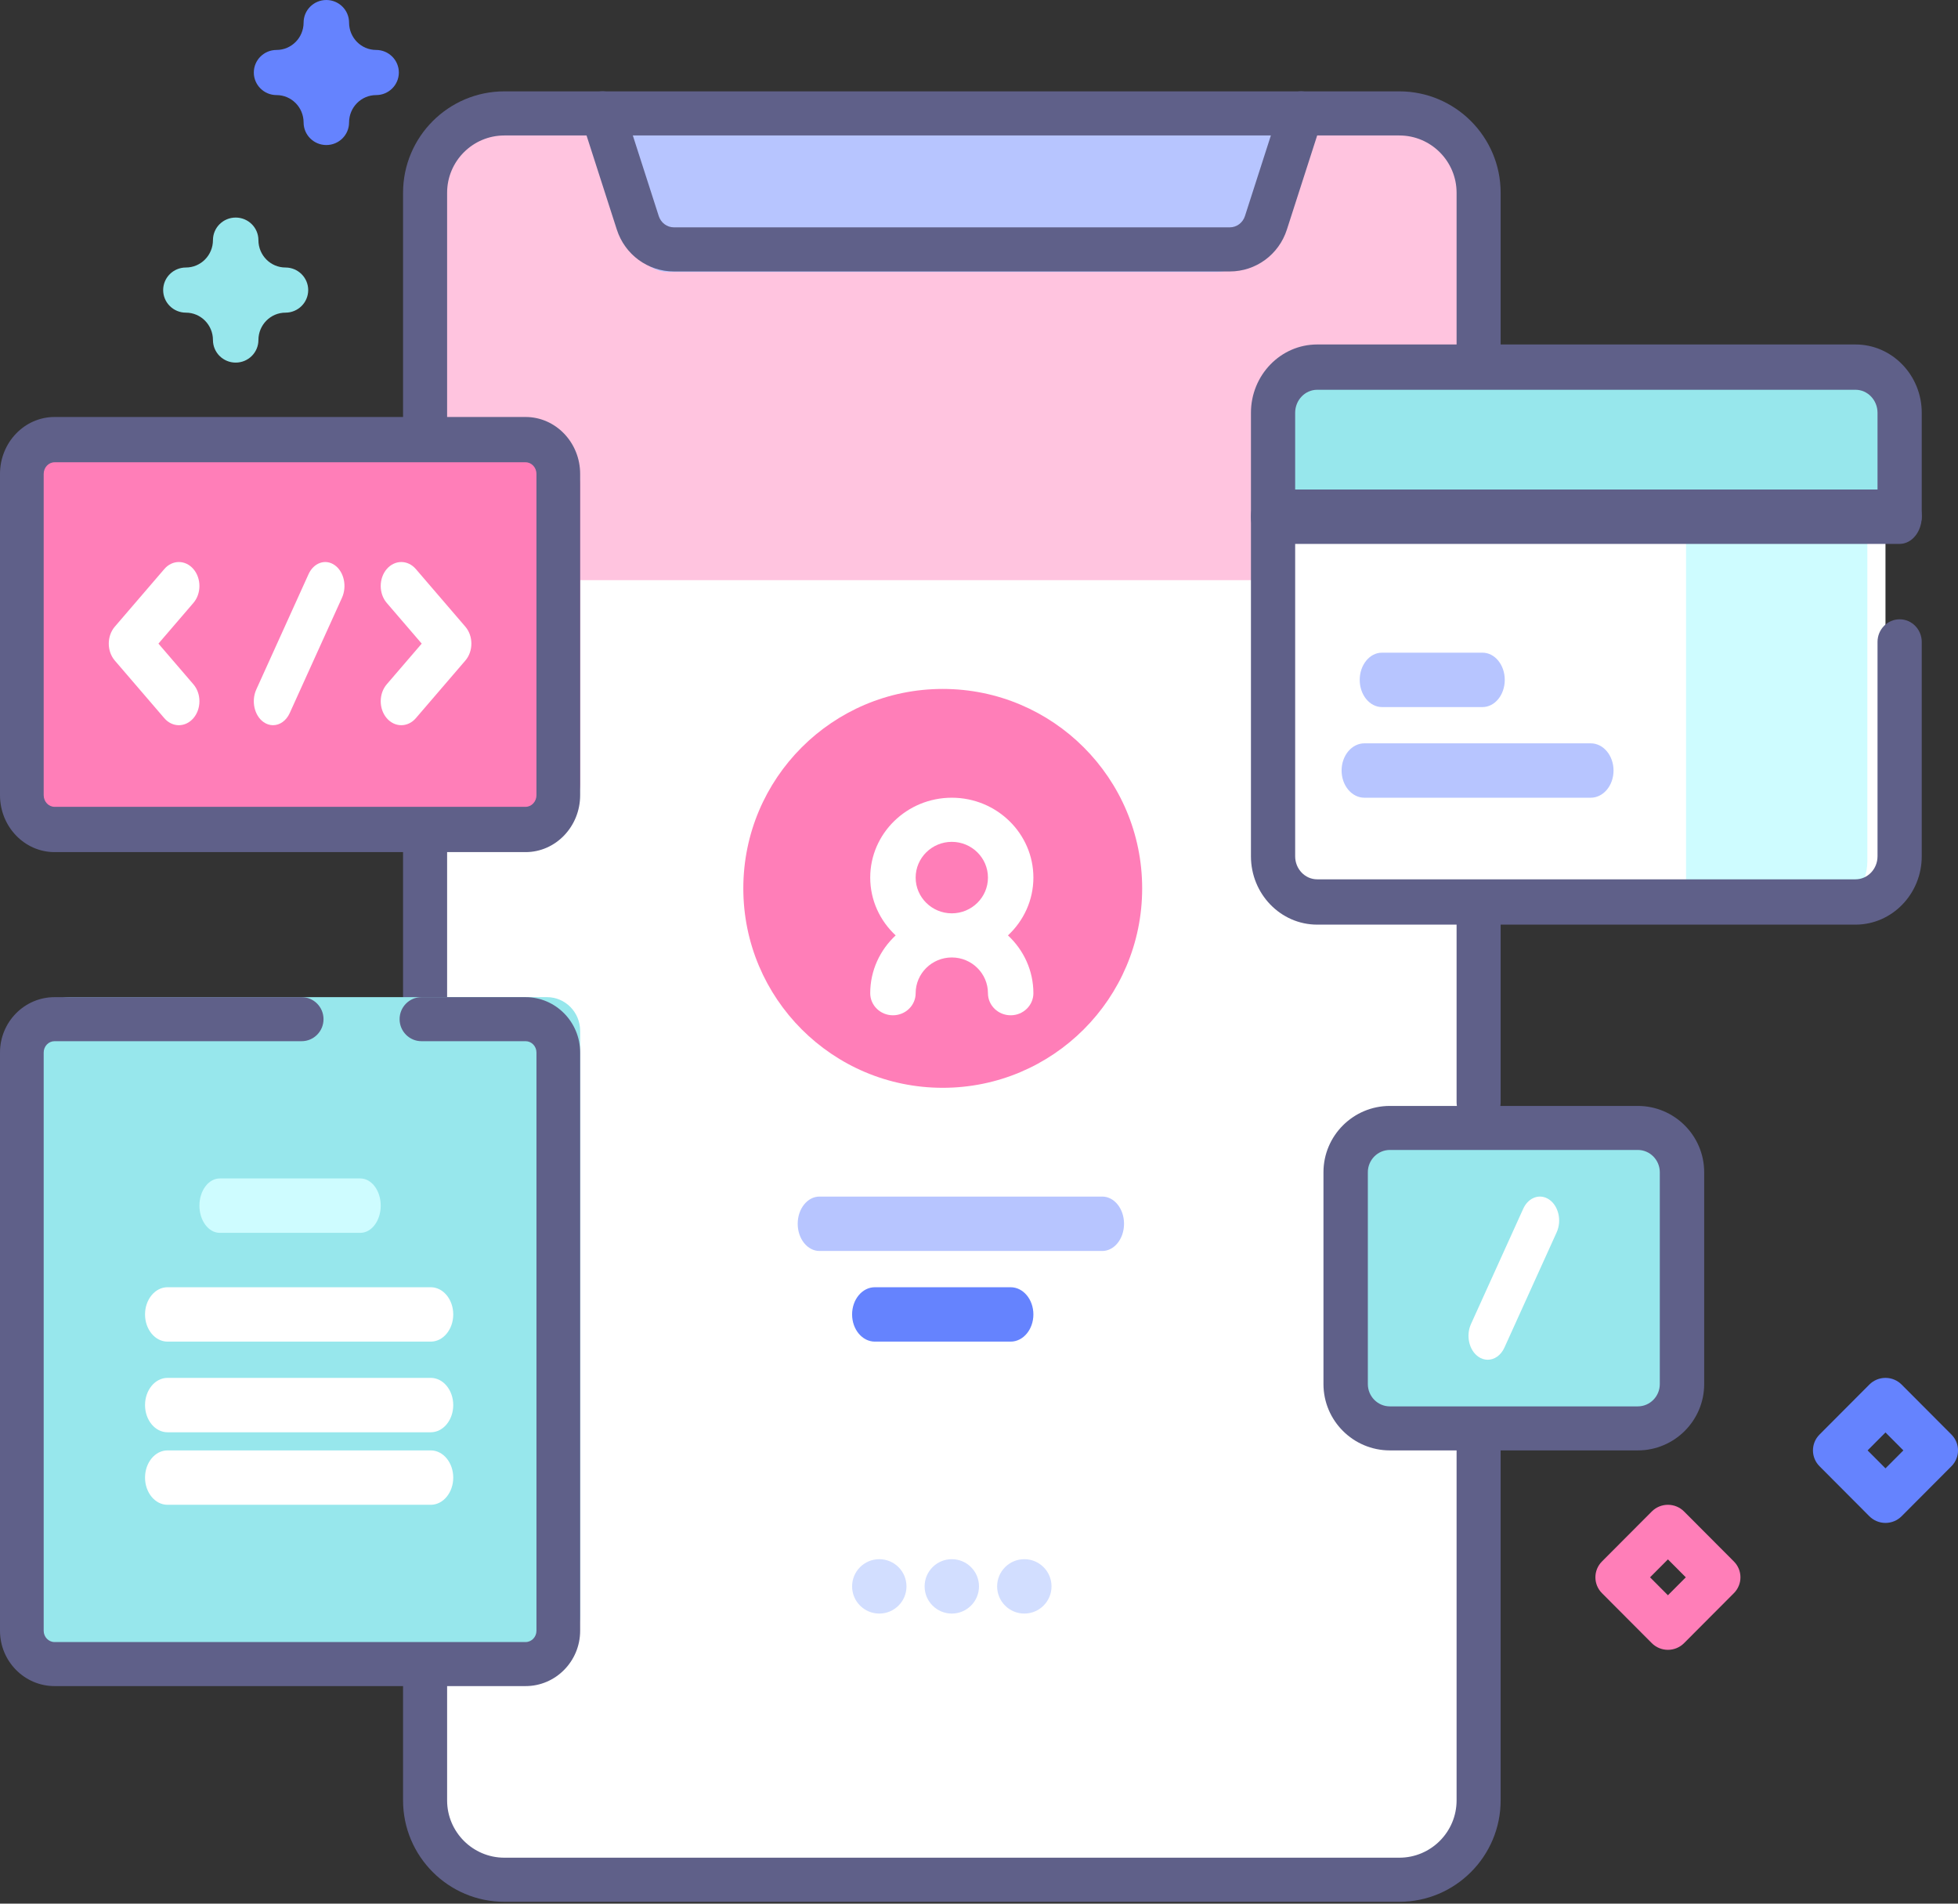 <?xml version="1.0" encoding="UTF-8"?>
<svg width="108px" height="105px" viewBox="0 0 108 105" version="1.1" xmlns="http://www.w3.org/2000/svg" xmlns:xlink="http://www.w3.org/1999/xlink">
    <rect x="0" y="0" width="108" height="105" fill="#333333" stroke="none"/>
    <title>047-profile</title>
    <g id="Page-1" stroke="none" stroke-width="1" fill="none" fill-rule="evenodd">
        <g id="Desktop-HD-Copy-4" transform="translate(-1285, -807)" fill-rule="nonzero">
            <g id="047-profile" transform="translate(1285, 807)">
                <path d="M81,11.314 L81,98.686 C81,101.068 79.079,103 76.711,103 L28.289,103 C25.921,103 24,101.068 24,98.686 L24,11.314 C24,8.932 25.921,7 28.289,7 L76.711,7 C79.079,7 81,8.932 81,11.314 Z" id="Path" fill="#FFFFFF"></path>
                <path d="M81,32 L81,11.364 C81,8.954 79.09,7 76.734,7 L28.266,7 C25.91,7 24,8.954 24,11.364 L24,32 L81,32 Z" id="Path" fill="#FFC4DF"></path>
                <path d="M69.084,13.437 L71,7 L33,7 L34.916,13.437 C35.193,14.369 35.987,15 36.883,15 L67.117,15 C68.013,15 68.807,14.369 69.084,13.437 L69.084,13.437 Z" id="Path" fill="#B7C5FF"></path>
                <g id="Group" transform="translate(22, 5)" fill="#5F6089">
                    <path d="M45.831,9.973 L15.174,9.973 C13.734,9.973 12.468,9.045 12.023,7.664 L10.081,1.628 C9.875,0.989 10.226,0.303 10.865,0.097 C11.503,-0.109 12.188,0.243 12.394,0.882 L14.336,6.918 C14.456,7.29 14.793,7.54 15.174,7.54 L45.831,7.54 C46.212,7.54 46.549,7.29 46.669,6.918 L48.611,0.882 C48.817,0.243 49.502,-0.109 50.141,0.097 C50.779,0.303 51.13,0.989 50.925,1.628 L48.982,7.664 C48.538,9.045 47.271,9.973 45.831,9.973 Z" id="Path"></path>
                    <path d="M55.185,99.898 L5.82,99.898 C2.738,99.898 0.232,97.389 0.232,94.304 L0.232,86.7 C0.232,86.028 0.776,85.483 1.447,85.483 C2.118,85.483 2.662,86.028 2.662,86.7 L2.662,94.304 C2.662,96.047 4.079,97.465 5.82,97.465 L55.185,97.465 C56.927,97.465 58.343,96.047 58.343,94.304 L58.343,73.168 C58.343,72.496 58.887,71.951 59.558,71.951 C60.229,71.951 60.773,72.496 60.773,73.168 L60.773,94.304 C60.773,97.389 58.267,99.898 55.185,99.898 L55.185,99.898 Z" id="Path"></path>
                    <path d="M59.558,57.016 C58.887,57.016 58.343,56.471 58.343,55.799 L58.343,44.12 C58.343,43.449 58.887,42.904 59.558,42.904 C60.229,42.904 60.773,43.449 60.773,44.12 L60.773,55.799 C60.773,56.471 60.229,57.016 59.558,57.016 Z" id="Path"></path>
                    <path d="M1.447,20.289 C0.776,20.289 0.232,19.744 0.232,19.072 L0.232,5.633 C0.232,2.548 2.738,0.039 5.82,0.039 L55.185,0.039 C58.267,0.039 60.773,2.548 60.773,5.633 L60.773,14.356 C60.773,15.027 60.229,15.572 59.558,15.572 C58.887,15.572 58.343,15.027 58.343,14.356 L58.343,5.633 C58.343,3.89 56.926,2.472 55.185,2.472 L5.82,2.472 C4.078,2.472 2.662,3.89 2.662,5.633 L2.662,19.072 C2.662,19.744 2.118,20.289 1.447,20.289 Z" id="Path"></path>
                    <path d="M1.447,51.655 C0.776,51.655 0.232,51.11 0.232,50.438 L0.232,41.444 C0.232,40.772 0.776,40.227 1.447,40.227 C2.118,40.227 2.662,40.772 2.662,41.444 L2.662,50.438 C2.662,51.11 2.118,51.655 1.447,51.655 Z" id="Path"></path>
                </g>
                <circle id="Oval" fill="#FF7EB8" cx="52" cy="49" r="11"></circle>
                <path d="M55.597,51.594 C56.459,50.791 57,49.66 57,48.406 C57,45.976 54.981,44 52.5,44 C50.019,44 48,45.976 48,48.406 C48,49.66 48.541,50.791 49.403,51.594 C48.541,52.397 48,53.528 48,54.783 C48,55.455 48.561,56 49.253,56 C49.945,56 50.506,55.455 50.506,54.783 C50.506,53.696 51.4,52.811 52.5,52.811 C53.599,52.811 54.494,53.696 54.494,54.783 C54.494,55.455 55.055,56 55.747,56 C56.439,56 57,55.455 57,54.783 C57,53.528 56.459,52.397 55.597,51.594 Z M50.506,48.406 C50.506,47.319 51.401,46.434 52.5,46.434 C53.6,46.434 54.494,47.319 54.494,48.406 C54.494,49.493 53.6,50.377 52.5,50.377 C51.401,50.377 50.506,49.493 50.506,48.406 Z" id="Shape" fill="#FFFFFF"></path>
                <path d="M60.8,69 L45.2,69 C44.537,69 44,68.328 44,67.5 C44,66.672 44.537,66 45.2,66 L60.8,66 C61.463,66 62,66.672 62,67.5 C62,68.328 61.463,69 60.8,69 Z" id="Path" fill="#B7C5FF"></path>
                <path d="M55.745,74 L48.255,74 C47.562,74 47,73.328 47,72.5 C47,71.672 47.562,71 48.255,71 L55.745,71 C56.438,71 57,71.672 57,72.5 C57,73.328 56.438,74 55.745,74 Z" id="Path" fill="#6583FE"></path>
                <circle id="Oval" fill="#D2DEFF" cx="56.5" cy="87.5" r="1.5"></circle>
                <path d="M52.5,86 C53.328,86 54,86.672 54,87.5 C54,88.328 53.328,89 52.5,89 C51.672,89 51,88.328 51,87.5 C51,86.672 51.672,86 52.5,86 Z" id="Path" fill="#D2DEFF"></path>
                <circle id="Oval" fill="#D2DEFF" cx="48.5" cy="87.5" r="1.5"></circle>
                <path d="M90.634,79 L77.366,79 C76.059,79 75,77.877 75,76.492 L75,64.508 C75,63.123 76.059,62 77.366,62 L90.634,62 C91.941,62 93,63.123 93,64.508 L93,76.492 C93,77.877 91.941,79 90.634,79 Z" id="Path" fill="#97E7EC"></path>
                <path d="M90.338,80 L76.663,80 C74.643,80 73,78.359 73,76.341 L73,64.658 C73,62.641 74.643,61 76.663,61 L90.338,61 C92.357,61 94,62.641 94,64.658 L94,76.341 C94,78.359 92.357,80 90.338,80 Z M76.663,63.428 C75.993,63.428 75.448,63.98 75.448,64.658 L75.448,76.341 C75.448,77.02 75.993,77.572 76.663,77.572 L90.338,77.572 C91.007,77.572 91.552,77.02 91.552,76.341 L91.552,64.658 C91.552,63.98 91.007,63.428 90.338,63.428 L76.663,63.428 Z" id="Shape" fill="#5F6089"></path>
                <path d="M82.059,75 C81.882,75 81.703,74.945 81.539,74.829 C81.029,74.471 80.849,73.665 81.137,73.03 L84.018,66.672 C84.305,66.036 84.952,65.812 85.461,66.171 C85.971,66.53 86.151,67.335 85.863,67.971 L82.982,74.329 C82.788,74.758 82.429,75 82.059,75 Z" id="Path" fill="#FFFFFF"></path>
                <path d="M30.172,45 L3.828,45 C2.819,45 2,44.213 2,43.242 L2,26.758 C2,25.787 2.819,25 3.828,25 L30.172,25 C31.181,25 32,25.787 32,26.758 L32,43.242 C32,44.213 31.181,45 30.172,45 Z" id="Path" fill="#FF7EB8"></path>
                <path d="M28.991,47 L3.009,47 C1.35,47 0,45.592 0,43.861 L0,26.139 C0,24.408 1.35,23 3.009,23 L28.991,23 C30.65,23 32,24.408 32,26.139 L32,43.861 C32,45.592 30.65,47 28.991,47 Z M3.009,25.498 C2.679,25.498 2.41,25.786 2.41,26.139 L2.41,43.861 C2.41,44.214 2.679,44.502 3.009,44.502 L28.991,44.502 C29.321,44.502 29.59,44.214 29.59,43.861 L29.59,26.139 C29.59,25.786 29.321,25.498 28.991,25.498 L3.009,25.498 Z" id="Shape" fill="#5F6089"></path>
                <path d="M9.865,40 C9.575,40 9.285,39.871 9.063,39.613 L6.332,36.434 C5.889,35.918 5.889,35.082 6.332,34.566 L9.063,31.387 C9.506,30.871 10.225,30.871 10.668,31.387 C11.111,31.903 11.111,32.739 10.668,33.255 L8.739,35.5 L10.668,37.745 C11.111,38.261 11.111,39.097 10.668,39.613 C10.446,39.871 10.156,40 9.865,40 L9.865,40 Z" id="Path" fill="#FFFFFF"></path>
                <path d="M22.135,31 C22.425,31 22.715,31.129 22.937,31.387 L25.668,34.566 C26.111,35.082 26.111,35.918 25.668,36.434 L22.937,39.613 C22.494,40.129 21.775,40.129 21.332,39.613 C20.889,39.097 20.889,38.261 21.332,37.745 L23.261,35.5 L21.332,33.255 C20.889,32.739 20.889,31.903 21.332,31.387 C21.554,31.129 21.844,31 22.135,31 L22.135,31 Z" id="Path" fill="#FFFFFF"></path>
                <path d="M15.059,40 C14.882,40 14.704,39.945 14.539,39.829 C14.029,39.47 13.849,38.665 14.137,38.03 L17.018,31.671 C17.305,31.036 17.952,30.812 18.461,31.171 C18.971,31.53 19.151,32.335 18.863,32.97 L15.982,39.328 C15.788,39.758 15.429,40 15.059,40 L15.059,40 Z" id="Path" fill="#FFFFFF"></path>
                <path d="M30.172,91 L3.828,91 C2.819,91 2,90.167 2,89.14 L2,56.86 C2,55.832 2.819,55 3.828,55 L30.172,55 C31.181,55 32,55.833 32,56.86 L32,89.14 C32,90.167 31.181,91 30.172,91 L30.172,91 Z" id="Path" fill="#97E7EC"></path>
                <path d="M28.991,93 L3.009,93 C1.35,93 0,91.631 0,89.948 L0,58.052 C0,56.369 1.35,55 3.009,55 L16.64,55 C17.305,55 17.845,55.544 17.845,56.215 C17.845,56.885 17.305,57.429 16.64,57.429 L3.009,57.429 C2.679,57.429 2.41,57.709 2.41,58.052 L2.41,89.948 C2.41,90.291 2.679,90.571 3.009,90.571 L28.991,90.571 C29.321,90.571 29.59,90.291 29.59,89.948 L29.59,58.052 C29.59,57.709 29.321,57.429 28.991,57.429 L23.246,57.429 C22.581,57.429 22.041,56.885 22.041,56.215 C22.041,55.544 22.581,55 23.246,55 L28.991,55 C30.65,55 32,56.369 32,58.052 L32,89.948 C32,91.631 30.65,93 28.991,93 L28.991,93 Z" id="Path" fill="#5F6089"></path>
                <path d="M101.593,50 L72.407,50 C71.078,50 70,48.897 70,47.536 L70,23.464 C70,22.103 71.078,21 72.407,21 L101.593,21 C102.922,21 104,22.103 104,23.464 L104,47.536 C104,48.897 102.922,50 101.593,50 Z" id="Path" fill="#FFFFFF"></path>
                <path d="M100.731,21 L93,21 L93,50 L100.731,50 C101.984,50 103,48.891 103,47.522 L103,23.478 C103,22.109 101.984,21 100.731,21 Z" id="Path" fill="#CEFCFF"></path>
                <path d="M104,28 L104,22.449 C104,21.096 102.928,20 101.606,20 L72.394,20 C71.072,20 70,21.096 70,22.449 L70,28 L104,28 Z" id="Path" fill="#97E7EC"></path>
                <path d="M102.347,51 L72.653,51 C70.639,51 69,49.309 69,47.23 L69,22.77 C69,20.691 70.639,19 72.653,19 L102.347,19 C104.361,19 106,20.691 106,22.77 L106,28.483 C106,29.173 105.454,29.733 104.781,29.733 C104.107,29.733 103.561,29.173 103.561,28.483 L103.561,22.77 C103.561,22.069 103.016,21.499 102.347,21.499 L72.653,21.499 C71.984,21.499 71.439,22.069 71.439,22.77 L71.439,47.23 C71.439,47.931 71.984,48.501 72.653,48.501 L102.347,48.501 C103.016,48.501 103.561,47.931 103.561,47.23 L103.561,35.408 C103.561,34.718 104.107,34.159 104.781,34.159 C105.454,34.159 106,34.718 106,35.408 L106,47.23 C106,49.309 104.361,51 102.347,51 Z" id="Path" fill="#5F6089"></path>
                <path d="M104.781,30 L70.219,30 C69.546,30 69,29.328 69,28.5 C69,27.672 69.546,27 70.219,27 L104.781,27 C105.454,27 106,27.672 106,28.5 C106,29.328 105.454,30 104.781,30 Z" id="Path" fill="#5F6089"></path>
                <path d="M87.742,44 L75.258,44 C74.563,44 74,43.328 74,42.5 C74,41.672 74.563,41 75.258,41 L87.742,41 C88.437,41 89,41.672 89,42.5 C89,43.328 88.437,44 87.742,44 Z" id="Path" fill="#B7C5FF"></path>
                <path d="M81.773,39 L76.227,39 C75.549,39 75,38.328 75,37.5 C75,36.672 75.549,36 76.227,36 L81.773,36 C82.451,36 83,36.672 83,37.5 C83,38.328 82.451,39 81.773,39 Z" id="Path" fill="#B7C5FF"></path>
                <path d="M23.759,74 L9.241,74 C8.555,74 8,73.328 8,72.5 C8,71.672 8.555,71 9.241,71 L23.759,71 C24.445,71 25,71.672 25,72.5 C25,73.328 24.445,74 23.759,74 Z" id="Path" fill="#FFFFFF"></path>
                <path d="M19.877,68 L12.123,68 C11.503,68 11,67.328 11,66.5 C11,65.672 11.503,65 12.123,65 L19.877,65 C20.497,65 21,65.672 21,66.5 C21,67.328 20.497,68 19.877,68 Z" id="Path" fill="#CEFCFF"></path>
                <path d="M23.759,79 L9.241,79 C8.555,79 8,78.328 8,77.5 C8,76.672 8.555,76 9.241,76 L23.759,76 C24.445,76 25,76.672 25,77.5 C25,78.329 24.445,79 23.759,79 Z" id="Path" fill="#FFFFFF"></path>
                <path d="M23.759,83 L9.241,83 C8.555,83 8,82.328 8,81.5 C8,80.672 8.555,80 9.241,80 L23.759,80 C24.445,80 25,80.672 25,81.5 C25,82.328 24.445,83 23.759,83 Z" id="Path" fill="#FFFFFF"></path>
                <path d="M104,84 C103.666,84 103.345,83.867 103.11,83.631 L100.362,80.874 C99.879,80.39 99.879,79.61 100.362,79.126 L103.11,76.369 C103.345,76.133 103.665,76 104,76 C104.335,76 104.655,76.133 104.89,76.369 L107.638,79.126 C108.121,79.61 108.121,80.39 107.638,80.874 L104.89,83.631 C104.655,83.867 104.334,84 104,84 Z M103.014,80 L104,80.99 L104.986,80 L104,79.01 L103.014,80 Z" id="Shape" fill="#6583FE"></path>
                <path d="M92,91 C91.666,91 91.345,90.867 91.11,90.631 L88.362,87.874 C87.879,87.39 87.879,86.61 88.362,86.126 L91.11,83.369 C91.345,83.133 91.665,83 92,83 C92.334,83 92.655,83.133 92.89,83.369 L95.638,86.126 C96.121,86.61 96.121,87.39 95.638,87.874 L92.89,90.631 C92.655,90.867 92.334,91 92,91 Z M91.014,87 L92,87.99 L92.986,87 L92,86.01 L91.014,87 Z" id="Shape" fill="#FF7EB8"></path>
                <path d="M13,20 C12.308,20 11.746,19.443 11.746,18.755 C11.746,17.922 11.077,17.245 10.254,17.245 C9.562,17.245 9,16.687 9,16 C9,15.313 9.562,14.755 10.254,14.755 C11.077,14.755 11.746,14.078 11.746,13.245 C11.746,12.557 12.308,12 13,12 C13.692,12 14.254,12.557 14.254,13.245 C14.254,14.078 14.923,14.755 15.746,14.755 C16.438,14.755 17,15.313 17,16 C17,16.687 16.438,17.245 15.746,17.245 C14.923,17.245 14.254,17.922 14.254,18.755 C14.254,19.443 13.692,20 13,20 Z" id="Path" fill="#97E7EC"></path>
                <path d="M18,8 C17.308,8 16.746,7.443 16.746,6.755 C16.746,5.922 16.077,5.245 15.254,5.245 C14.562,5.245 14,4.687 14,4 C14,3.313 14.562,2.755 15.254,2.755 C16.077,2.755 16.746,2.078 16.746,1.245 C16.746,0.557 17.308,0 18,0 C18.692,0 19.254,0.557 19.254,1.245 C19.254,2.078 19.923,2.755 20.746,2.755 C21.438,2.755 22,3.313 22,4 C22,4.687 21.438,5.245 20.746,5.245 C19.923,5.245 19.254,5.922 19.254,6.755 C19.254,7.443 18.692,8 18,8 Z" id="Path" fill="#6583FE"></path>
            </g>
        </g>
    </g>
</svg>
